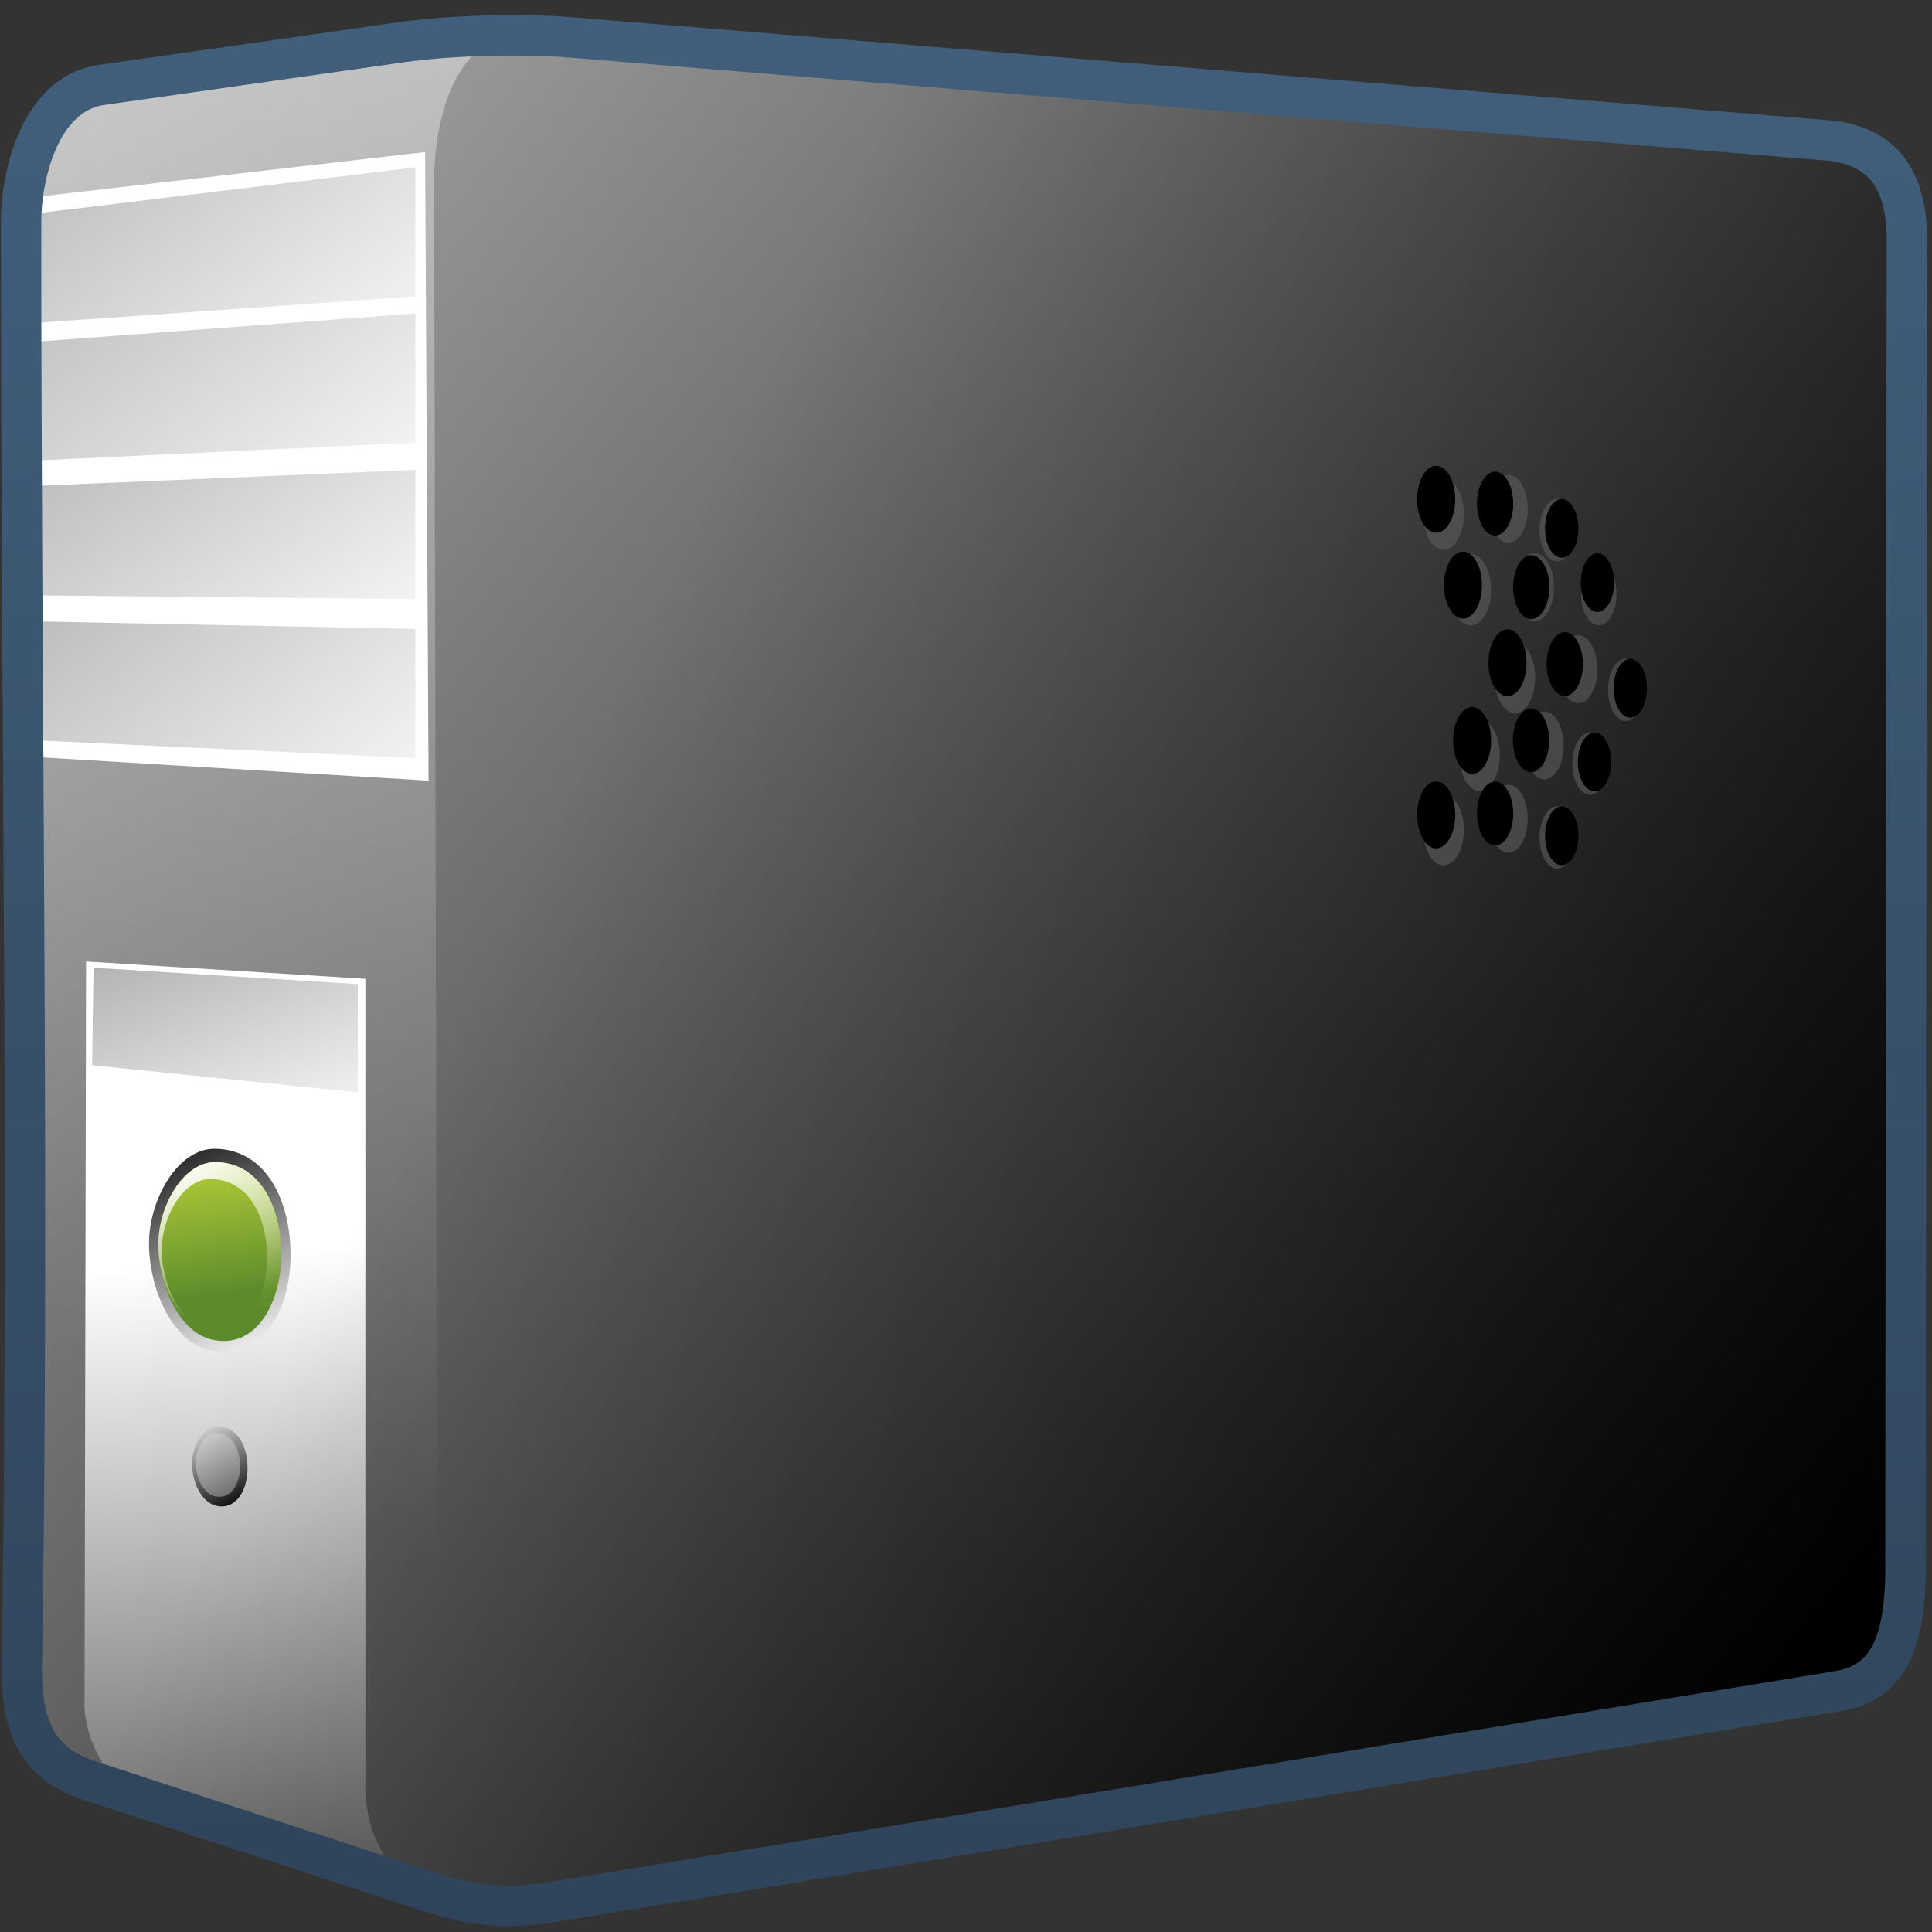 <?xml version="1.0" encoding="UTF-8" standalone="no"?>
<!-- Created with Inkscape (http://www.inkscape.org/) -->
<svg
   xmlns:dc="http://purl.org/dc/elements/1.1/"
   xmlns:cc="http://creativecommons.org/ns#"
   xmlns:rdf="http://www.w3.org/1999/02/22-rdf-syntax-ns#"
   xmlns:svg="http://www.w3.org/2000/svg"
   xmlns="http://www.w3.org/2000/svg"
   xmlns:xlink="http://www.w3.org/1999/xlink"
   xmlns:sodipodi="http://sodipodi.sourceforge.net/DTD/sodipodi-0.dtd"
   xmlns:inkscape="http://www.inkscape.org/namespaces/inkscape"
   width="128"
   height="128"
   id="svg2"
   sodipodi:version="0.32"
   inkscape:version="0.46"
   version="1.0"
   sodipodi:docname="gnome-fs-server.svg"
   inkscape:output_extension="org.inkscape.output.svg.inkscape">
  <rect width="100%" height="100%" fill="#333333" stroke="none"/>
  <defs
     id="defs4">
    <linearGradient
       inkscape:collect="always"
       xlink:href="#linearGradient5439"
       id="linearGradient5980"
       gradientUnits="userSpaceOnUse"
       x1="465.222"
       y1="923.994"
       x2="532.5"
       y2="978.087"
       gradientTransform="matrix(2.677,0,0,2.677,-1298.677,-2515.487)" />
    <linearGradient
       inkscape:collect="always"
       xlink:href="#linearGradient5362"
       id="linearGradient5982"
       gradientUnits="userSpaceOnUse"
       x1="521.127"
       y1="893.853"
       x2="482.53"
       y2="971.603"
       gradientTransform="matrix(2.677,0,0,2.677,-1298.677,-2515.487)" />
    <linearGradient
       inkscape:collect="always"
       xlink:href="#linearGradient5439"
       id="linearGradient5984"
       gradientUnits="userSpaceOnUse"
       gradientTransform="matrix(2.56,0,0,2.56,-1241.558,-2404.524)"
       x1="496.489"
       y1="949.466"
       x2="469.633"
       y2="915.529" />
    <linearGradient
       inkscape:collect="always"
       xlink:href="#linearGradient5439"
       id="linearGradient5986"
       gradientUnits="userSpaceOnUse"
       gradientTransform="matrix(2.56,0,0,2.56,-1241.558,-2404.775)"
       x1="495.703"
       y1="953.783"
       x2="467.084"
       y2="917.908" />
    <linearGradient
       inkscape:collect="always"
       xlink:href="#linearGradient5439"
       id="linearGradient5988"
       gradientUnits="userSpaceOnUse"
       gradientTransform="matrix(2.56,0,0,2.56,-1241.558,-2404.775)"
       x1="495.703"
       y1="957.156"
       x2="472.707"
       y2="924.987" />
    <linearGradient
       inkscape:collect="always"
       xlink:href="#linearGradient5439"
       id="linearGradient5990"
       gradientUnits="userSpaceOnUse"
       gradientTransform="matrix(2.56,0,0,2.56,-1241.558,-2404.775)"
       x1="494.218"
       y1="963.113"
       x2="466.592"
       y2="929.261" />
    <linearGradient
       inkscape:collect="always"
       xlink:href="#linearGradient5439"
       id="linearGradient5992"
       gradientUnits="userSpaceOnUse"
       x1="483.49"
       y1="971.607"
       x2="486.194"
       y2="996.544"
       gradientTransform="matrix(2.677,0,0,2.677,-1298.677,-2515.487)" />
    <linearGradient
       inkscape:collect="always"
       xlink:href="#linearGradient5439"
       id="linearGradient5994"
       gradientUnits="userSpaceOnUse"
       gradientTransform="matrix(2.137,0,0,2.137,-1032.476,-1991.017)"
       x1="491.381"
       y1="973.876"
       x2="488.054"
       y2="966.364" />
    <linearGradient
       inkscape:collect="always"
       xlink:href="#linearGradient5316"
       id="linearGradient5996"
       gradientUnits="userSpaceOnUse"
       gradientTransform="matrix(1.858,0,0,1.858,-895.389,-1719.489)"
       x1="489.215"
       y1="967.227"
       x2="489.866"
       y2="972.286" />
    <linearGradient
       inkscape:collect="always"
       xlink:href="#linearGradient5362"
       id="linearGradient5998"
       gradientUnits="userSpaceOnUse"
       gradientTransform="matrix(2.137,0,0,2.137,-1034.153,-1992.108)"
       x1="489.416"
       y1="968.398"
       x2="491.432"
       y2="972.57" />
    <linearGradient
       inkscape:collect="always"
       xlink:href="#linearGradient5316"
       id="linearGradient6000"
       gradientUnits="userSpaceOnUse"
       gradientTransform="matrix(1.591,0,0,1.591,-765.394,-1461.031)"
       x1="489.215"
       y1="967.227"
       x2="489.866"
       y2="972.286" />
    <linearGradient
       inkscape:collect="always"
       xlink:href="#linearGradient5439"
       id="linearGradient6002"
       gradientUnits="userSpaceOnUse"
       gradientTransform="matrix(0.839,0,0,0.839,-396.407,-716.85)"
       x1="487.672"
       y1="965.958"
       x2="491.531"
       y2="973.434" />
    <linearGradient
       inkscape:collect="always"
       xlink:href="#linearGradient5439"
       id="linearGradient6004"
       gradientUnits="userSpaceOnUse"
       gradientTransform="matrix(0.67,0,0,0.67,-313.569,-552.627)"
       x1="486.552"
       y1="963.775"
       x2="494.775"
       y2="979.016" />
    <linearGradient
       inkscape:collect="always"
       xlink:href="#linearGradient5439"
       id="linearGradient6006"
       gradientUnits="userSpaceOnUse"
       x1="492.442"
       y1="968.69"
       x2="484.235"
       y2="947.952"
       gradientTransform="matrix(2.677,0,0,2.677,-1298.677,-2515.309)" />
    <linearGradient
       inkscape:collect="always"
       xlink:href="#linearGradient9863"
       id="linearGradient10074"
       x1="748.978"
       y1="99.553"
       x2="748.978"
       y2="52.114"
       gradientUnits="userSpaceOnUse"
       gradientTransform="matrix(2.677,0,0,2.677,-1941.042,-138.733)" />
    <linearGradient
       inkscape:collect="always"
       xlink:href="#linearGradient5344"
       id="linearGradient9048"
       gradientUnits="userSpaceOnUse"
       gradientTransform="matrix(2.677,0,0,2.677,-816.902,-1926.651)"
       x1="381.377"
       y1="775.761"
       x2="316.125"
       y2="745.36" />
    <linearGradient
       inkscape:collect="always"
       xlink:href="#linearGradient5439"
       id="linearGradient13319"
       gradientUnits="userSpaceOnUse"
       gradientTransform="matrix(2.655,0,0,2.655,-1842.702,-982.592)"
       x1="702.513"
       y1="384.688"
       x2="724.958"
       y2="415.955" />
    <linearGradient
       inkscape:collect="always"
       xlink:href="#linearGradient5316"
       id="linearGradient13315"
       gradientUnits="userSpaceOnUse"
       gradientTransform="matrix(2.697,0,0,2.697,-1327.395,-2539.006)"
       x1="493.94"
       y1="965.791"
       x2="516.147"
       y2="981.083" />
    <linearGradient
       inkscape:collect="always"
       xlink:href="#linearGradient5316"
       id="linearGradient13311"
       gradientUnits="userSpaceOnUse"
       gradientTransform="matrix(2.695,-9.6751336e-2,9.6751336e-2,2.695,-1422.059,-2485.87)"
       x1="507.394"
       y1="986.407"
       x2="509.943"
       y2="984.905" />
    <linearGradient
       inkscape:collect="always"
       xlink:href="#linearGradient5316"
       id="linearGradient13308"
       gradientUnits="userSpaceOnUse"
       gradientTransform="matrix(2.695,-9.6751336e-2,9.6751336e-2,2.695,-1422.111,-2487.302)"
       x1="509.78"
       y1="986.267"
       x2="509.633"
       y2="985.214" />
    <linearGradient
       inkscape:collect="always"
       xlink:href="#linearGradient5344"
       id="linearGradient13305"
       gradientUnits="userSpaceOnUse"
       gradientTransform="matrix(2.695,-9.6751336e-2,9.6751336e-2,2.695,-1422.111,-2487.302)"
       x1="508.536"
       y1="981.174"
       x2="509.361"
       y2="985.943" />
    <linearGradient
       inkscape:collect="always"
       xlink:href="#linearGradient5316"
       id="linearGradient13302"
       gradientUnits="userSpaceOnUse"
       gradientTransform="matrix(2.697,0,0,2.697,-1327.037,-2534.683)"
       x1="510.312"
       y1="984.102"
       x2="507.25"
       y2="984.498" />
    <linearGradient
       inkscape:collect="always"
       xlink:href="#linearGradient5344"
       id="linearGradient13299"
       gradientUnits="userSpaceOnUse"
       gradientTransform="matrix(2.697,0,0,2.697,-1327.037,-2534.683)"
       x1="510.656"
       y1="982.003"
       x2="507.692"
       y2="984.116" />
    <linearGradient
       inkscape:collect="always"
       xlink:href="#linearGradient5362"
       id="linearGradient13296"
       gradientUnits="userSpaceOnUse"
       gradientTransform="matrix(2.697,0,0,2.697,-1327.395,-2539.006)"
       x1="492.464"
       y1="961.854"
       x2="502.489"
       y2="971.608" />
    <linearGradient
       inkscape:collect="always"
       xlink:href="#linearGradient5316"
       id="linearGradient13293"
       gradientUnits="userSpaceOnUse"
       gradientTransform="matrix(2.697,0,0,2.697,-1327.395,-2539.006)"
       x1="504.067"
       y1="963.809"
       x2="516.449"
       y2="982.434" />
    <linearGradient
       inkscape:collect="always"
       xlink:href="#linearGradient5316"
       id="linearGradient13290"
       gradientUnits="userSpaceOnUse"
       gradientTransform="matrix(2.697,0,0,2.697,-1327.395,-2538.827)"
       x1="516.714"
       y1="979.575"
       x2="487.059"
       y2="958.082" />
    <linearGradient
       inkscape:collect="always"
       xlink:href="#linearGradient5439"
       id="linearGradient13287"
       gradientUnits="userSpaceOnUse"
       gradientTransform="matrix(2.62,0,0,2.62,-1289.265,-2464.95)"
       x1="484.582"
       y1="944.998"
       x2="518.399"
       y2="980.997" />
    <linearGradient
       inkscape:collect="always"
       xlink:href="#linearGradient5316"
       id="linearGradient13284"
       gradientUnits="userSpaceOnUse"
       gradientTransform="matrix(2.591,0.404,0,2.591,-1236.591,-2701.833)"
       x1="493.94"
       y1="965.791"
       x2="516.147"
       y2="981.083" />
    <linearGradient
       inkscape:collect="always"
       xlink:href="#linearGradient5316"
       id="linearGradient13281"
       gradientUnits="userSpaceOnUse"
       gradientTransform="matrix(2.527,0.1,0.111,2.027,-1314.731,-1990.632)"
       x1="507.394"
       y1="986.407"
       x2="509.943"
       y2="984.905" />
    <linearGradient
       inkscape:collect="always"
       xlink:href="#linearGradient5316"
       id="linearGradient13278"
       gradientUnits="userSpaceOnUse"
       gradientTransform="matrix(2.527,7.3541821e-2,0.107,1.576,-1311.112,-1534.554)"
       x1="509.78"
       y1="986.267"
       x2="509.633"
       y2="985.214" />
    <linearGradient
       inkscape:collect="always"
       xlink:href="#linearGradient5316"
       id="linearGradient13275"
       gradientUnits="userSpaceOnUse"
       gradientTransform="matrix(2.591,0.275,0,2.237,-1237.871,-2284.778)"
       x1="510.312"
       y1="984.102"
       x2="507.25"
       y2="984.498" />
    <linearGradient
       inkscape:collect="always"
       xlink:href="#linearGradient5344"
       id="linearGradient13272"
       gradientUnits="userSpaceOnUse"
       gradientTransform="matrix(2.591,0.275,0,2.237,-1237.871,-2284.778)"
       x1="510.656"
       y1="982.003"
       x2="507.692"
       y2="984.116" />
    <linearGradient
       inkscape:collect="always"
       xlink:href="#linearGradient5344"
       id="linearGradient13269"
       gradientUnits="userSpaceOnUse"
       gradientTransform="matrix(2.527,7.3541821e-2,0.107,1.576,-1311.112,-1534.554)"
       x1="509.359"
       y1="981.97"
       x2="509.655"
       y2="985.809" />
    <linearGradient
       inkscape:collect="always"
       xlink:href="#linearGradient5362"
       id="linearGradient13266"
       gradientUnits="userSpaceOnUse"
       gradientTransform="matrix(2.591,0.404,0,2.591,-1236.591,-2701.833)"
       x1="491.123"
       y1="963.925"
       x2="505.389"
       y2="971.745" />
    <linearGradient
       inkscape:collect="always"
       xlink:href="#linearGradient5316"
       id="linearGradient13263"
       gradientUnits="userSpaceOnUse"
       gradientTransform="matrix(2.591,0.404,0,2.591,-1236.591,-2701.833)"
       x1="504.067"
       y1="963.809"
       x2="516.449"
       y2="982.434" />
    <linearGradient
       inkscape:collect="always"
       xlink:href="#linearGradient5316"
       id="linearGradient13260"
       gradientUnits="userSpaceOnUse"
       gradientTransform="matrix(2.591,0.404,0,2.591,-1236.591,-2701.661)"
       x1="516.714"
       y1="979.575"
       x2="487.059"
       y2="958.082" />
    <linearGradient
       inkscape:collect="always"
       xlink:href="#linearGradient5439"
       id="linearGradient13257"
       gradientUnits="userSpaceOnUse"
       gradientTransform="matrix(2.518,0.392,0,2.518,-1199.958,-2624.974)"
       x1="484.582"
       y1="944.998"
       x2="518.399"
       y2="980.997" />
    <linearGradient
       inkscape:collect="always"
       xlink:href="#linearGradient9863"
       id="linearGradient10966"
       x1="91.438"
       y1="398.546"
       x2="91.438"
       y2="352.016"
       gradientUnits="userSpaceOnUse"
       gradientTransform="matrix(2.655,0,0,2.655,-187.502,-931.719)" />
    <linearGradient
       id="linearGradient12594">
      <stop
         id="stop12596"
         offset="0"
         style="stop-color:#e9b551;stop-opacity:1;" />
      <stop
         id="stop12598"
         offset="1"
         style="stop-color:#e9b551;stop-opacity:0;" />
    </linearGradient>
    <linearGradient
       id="linearGradient5316">
      <stop
         style="stop-color:#aac736;stop-opacity:1;"
         offset="0"
         id="stop5320" />
      <stop
         style="stop-color:#5d8b2c;stop-opacity:1;"
         offset="1"
         id="stop5322" />
    </linearGradient>
    <linearGradient
       id="linearGradient9863">
      <stop
         style="stop-color:#2f445a;stop-opacity:1;"
         offset="0"
         id="stop9865" />
      <stop
         style="stop-color:#415f7c;stop-opacity:1"
         offset="1"
         id="stop9867" />
    </linearGradient>
    <linearGradient
       id="linearGradient12336">
      <stop
         id="stop12338"
         offset="0"
         style="stop-color:#ff6e00;stop-opacity:1;" />
      <stop
         id="stop12340"
         offset="1"
         style="stop-color:#eb2600;stop-opacity:1;" />
    </linearGradient>
    <linearGradient
       id="linearGradient5362">
      <stop
         style="stop-color:#ffffff;stop-opacity:1;"
         offset="0"
         id="stop5364" />
      <stop
         style="stop-color:#ffffff;stop-opacity:0;"
         offset="1"
         id="stop5366" />
    </linearGradient>
    <linearGradient
       id="linearGradient5439">
      <stop
         style="stop-color:#ffffff;stop-opacity:1;"
         offset="0"
         id="stop5441" />
      <stop
         style="stop-color:#000000;stop-opacity:1;"
         offset="1"
         id="stop5443" />
    </linearGradient>
    <linearGradient
       inkscape:collect="always"
       xlink:href="#linearGradient5439"
       id="linearGradient13309"
       gradientUnits="userSpaceOnUse"
       x1="499.907"
       y1="953.395"
       x2="652.752"
       y2="1116.941"
       gradientTransform="matrix(2.677,0,0,2.677,-1298.677,-2514.903)" />
    <linearGradient
       inkscape:collect="always"
       id="linearGradient5398">
      <stop
         style="stop-color:#87c6ff;stop-opacity:1;"
         offset="0"
         id="stop5400" />
      <stop
         style="stop-color:#87c6ff;stop-opacity:0"
         offset="1"
         id="stop5402" />
    </linearGradient>
    <linearGradient
       inkscape:collect="always"
       xlink:href="#linearGradient5398"
       id="linearGradient13322"
       gradientUnits="userSpaceOnUse"
       x1="500.878"
       y1="948.12"
       x2="500.878"
       y2="953.175"
       gradientTransform="matrix(2.677,0,0,2.677,-1298.677,-2514.903)" />
    <linearGradient
       id="linearGradient5344">
      <stop
         style="stop-color:#000000;stop-opacity:1;"
         offset="0"
         id="stop5346" />
      <stop
         style="stop-color:#000000;stop-opacity:0;"
         offset="1"
         id="stop5348" />
    </linearGradient>
    <linearGradient
       inkscape:collect="always"
       xlink:href="#linearGradient5344"
       id="linearGradient13314"
       gradientUnits="userSpaceOnUse"
       x1="544.89"
       y1="919.058"
       x2="506.015"
       y2="969.808"
       gradientTransform="translate(-485.21,-859.439)" />
    <linearGradient
       id="linearGradient8702">
      <stop
         id="stop8704"
         offset="0"
         style="stop-color:#aac736;stop-opacity:1;" />
      <stop
         id="stop8706"
         offset="1"
         style="stop-color:#5d8b2c;stop-opacity:1;" />
    </linearGradient>
    <linearGradient
       inkscape:collect="always"
       xlink:href="#linearGradient8702"
       id="linearGradient13316"
       gradientUnits="userSpaceOnUse"
       gradientTransform="matrix(2.677,0,0,2.677,-1779.542,-994.637)"
       x1="700.131"
       y1="378.87"
       x2="707.805"
       y2="395.749" />
    <inkscape:perspective
       sodipodi:type="inkscape:persp3d"
       inkscape:vp_x="0 : 526.18109 : 1"
       inkscape:vp_y="0 : 1000 : 0"
       inkscape:vp_z="744.09448 : 526.18109 : 1"
       inkscape:persp3d-origin="372.04724 : 350.78739 : 1"
       id="perspective10" />
    <linearGradient
       inkscape:collect="always"
       xlink:href="#linearGradient5344"
       id="linearGradient11982"
       gradientUnits="userSpaceOnUse"
       gradientTransform="translate(58.388,-239.793)"
       x1="493.907"
       y1="282.771"
       x2="435.715"
       y2="231.207" />
    <linearGradient
       inkscape:collect="always"
       xlink:href="#linearGradient5316"
       id="linearGradient11987"
       gradientUnits="userSpaceOnUse"
       gradientTransform="matrix(0,-6.451,6.465,0,-726.437,2464.539)"
       x1="380.451"
       y1="123.741"
       x2="373.967"
       y2="128.942" />
    <linearGradient
       inkscape:collect="always"
       xlink:href="#linearGradient9863"
       id="linearGradient11991"
       gradientUnits="userSpaceOnUse"
       gradientTransform="matrix(2.672,0,0,2.667,-1136.308,-136.456)"
       x1="448.614"
       y1="98.164"
       x2="448.614"
       y2="51.04" />
    <linearGradient
       inkscape:collect="always"
       xlink:href="#linearGradient5439"
       id="linearGradient11994"
       gradientUnits="userSpaceOnUse"
       gradientTransform="matrix(2.593,0,0,2.547,-1253.62,-1603.244)"
       x1="485.015"
       y1="633.398"
       x2="594.818"
       y2="707.732" />
    <linearGradient
       inkscape:collect="always"
       xlink:href="#linearGradient5439"
       id="linearGradient11997"
       gradientUnits="userSpaceOnUse"
       gradientTransform="matrix(2.7,0,0,2.652,-1308.138,-1672.242)"
       x1="511.004"
       y1="661.836"
       x2="484.411"
       y2="630.453" />
    <linearGradient
       inkscape:collect="always"
       xlink:href="#linearGradient5439"
       id="linearGradient12000"
       gradientUnits="userSpaceOnUse"
       gradientTransform="matrix(2.672,0,0,2.667,-1296.184,-1683.372)"
       x1="513.536"
       y1="643.155"
       x2="572.049"
       y2="698.166" />
    <linearGradient
       inkscape:collect="always"
       xlink:href="#linearGradient5439"
       id="linearGradient12003"
       gradientUnits="userSpaceOnUse"
       gradientTransform="matrix(2.456,0,0,2.451,-1182.643,-1541.586)"
       x1="482.044"
       y1="629.512"
       x2="600.662"
       y2="711.913" />
    <linearGradient
       inkscape:collect="always"
       xlink:href="#linearGradient5439"
       id="linearGradient12006"
       gradientUnits="userSpaceOnUse"
       gradientTransform="matrix(2.432,0,0,2.426,-1173.076,-1524.099)"
       x1="484.042"
       y1="629.665"
       x2="598.577"
       y2="708.887" />
    <linearGradient
       inkscape:collect="always"
       xlink:href="#linearGradient5439"
       id="linearGradient12009"
       gradientUnits="userSpaceOnUse"
       gradientTransform="matrix(2.672,0,0,2.667,-1296.656,-1683.122)"
       x1="494.968"
       y1="639.712"
       x2="531.75"
       y2="670.737" />
    <linearGradient
       inkscape:collect="always"
       xlink:href="#linearGradient5439"
       id="linearGradient12012"
       gradientUnits="userSpaceOnUse"
       gradientTransform="matrix(2.672,0,0,2.667,-1296.656,-1683.122)"
       x1="495.354"
       y1="640.051"
       x2="531.086"
       y2="670.771" />
    <linearGradient
       inkscape:collect="always"
       xlink:href="#linearGradient5439"
       id="linearGradient12015"
       gradientUnits="userSpaceOnUse"
       gradientTransform="matrix(2.672,0,0,2.667,-1296.656,-1683.122)"
       x1="485.658"
       y1="629.863"
       x2="594.251"
       y2="706.584" />
    <linearGradient
       inkscape:collect="always"
       xlink:href="#linearGradient5362"
       id="linearGradient12018"
       gradientUnits="userSpaceOnUse"
       gradientTransform="matrix(2.672,0,0,2.667,-1296.656,-1683.122)"
       x1="491.021"
       y1="633.164"
       x2="485.688"
       y2="640.887" />
    <linearGradient
       inkscape:collect="always"
       xlink:href="#linearGradient5439"
       id="linearGradient12021"
       gradientUnits="userSpaceOnUse"
       gradientTransform="matrix(2.672,0,0,2.667,-1296.656,-1683.122)"
       x1="490.271"
       y1="632.727"
       x2="449.23"
       y2="708.075" />
  </defs>
  <sodipodi:namedview
     id="base"
     pagecolor="#ffffff"
     bordercolor="#666666"
     borderopacity="1.0"
     inkscape:pageopacity="0.0"
     inkscape:pageshadow="2"
     inkscape:zoom="2.5020702"
     inkscape:cx="66.145592"
     inkscape:cy="63.268359"
     inkscape:document-units="px"
     inkscape:current-layer="layer1"
     showgrid="false"
     inkscape:showpageshadow="false"
     inkscape:window-width="1024"
     inkscape:window-height="714"
     inkscape:window-x="0"
     inkscape:window-y="24"
     showguides="true"
     inkscape:guide-bbox="true" />
  <g
     inkscape:label="Capa 1"
     inkscape:groupmode="layer"
     id="layer1">
    <path
       sodipodi:nodetypes="ccccccccccccc"
       id="path5858"
       d="M 25.877,2.9 L 6.171,5.592 C 2.346,6.196 1.217,10.952 1.188,14.626 C 1.164,44.904 1.633,80.265 1.115,110.543 C 1.089,114.808 2.486,117.247 5.776,118.055 L 28.133,125.236 C 31.511,126.343 33.495,126.515 36.793,125.982 L 122.072,112.046 C 125.345,111.535 126.414,109.007 126.572,104.712 L 126.572,16.131 C 126.622,12.219 125.248,9.814 121.638,9.327 L 37.376,2.441 C 33.823,2.226 29.294,2.354 25.877,2.9 z"
       style="fill:url(#linearGradient5980);fill-rule:evenodd;stroke:none;stroke-width:0.5;stroke-linecap:butt;stroke-linejoin:miter;stroke-miterlimit:4;stroke-dasharray:none;stroke-opacity:1;display:inline"
       inkscape:export-filename="/home/dafeba/DCV/tallerD/bocetos/08-09-22-hastaahora.png"
       inkscape:export-xdpi="57.964222"
       inkscape:export-ydpi="57.964222" />
    <path
       style="fill:none;fill-rule:evenodd;stroke:none;stroke-width:0.5;stroke-linecap:butt;stroke-linejoin:miter;stroke-miterlimit:4;stroke-dasharray:none;stroke-opacity:1;display:inline"
       d="M 48.048,1.288 L 48.117,125.026 L 126.572,111.876 L 126.572,7.378 L 54.176,1.532 C 52.133,1.408 50.091,1.204 48.048,1.288 z"
       id="path5860"
       sodipodi:nodetypes="cccccc"
       inkscape:export-filename="/home/dafeba/DCV/tallerD/bocetos/08-09-22-hastaahora.png"
       inkscape:export-xdpi="57.964222"
       inkscape:export-ydpi="57.964222" />
    <path
       sodipodi:nodetypes="ccccc"
       id="path5862"
       d="M 1.791,13.114 L 1.722,50.117 L 28.395,51.72 L 28.165,10.074 L 1.791,13.114 z"
       style="fill:#ffffff;fill-rule:evenodd;stroke:none;stroke-width:0.5;stroke-linecap:butt;stroke-linejoin:miter;stroke-miterlimit:4;stroke-dasharray:none;stroke-opacity:1;display:inline"
       inkscape:export-filename="/home/dafeba/DCV/tallerD/bocetos/08-09-22-hastaahora.png"
       inkscape:export-xdpi="57.964222"
       inkscape:export-ydpi="57.964222" />
    <path
       style="fill:url(#linearGradient5982);fill-rule:evenodd;stroke:none;stroke-width:0.5;stroke-linecap:butt;stroke-linejoin:miter;stroke-miterlimit:4;stroke-dasharray:none;stroke-opacity:1;display:inline"
       d="M 27.55,2.738 L 6.171,5.597 C 2.346,6.201 1.188,10.952 1.188,13.961 C 1.164,44.24 1.633,80.432 1.115,110.71 C 1.089,114.975 2.486,117.414 5.776,118.222 L 29.388,125.612 C 31.071,126.07 32.643,126.326 34.314,126.377 C 31.518,125.888 29.002,122.447 29.002,118.242 L 28.761,11.73 C 28.85,7.452 30.25,2.991 33.899,2.202 C 31.678,2.261 29.443,2.435 27.55,2.738 z"
       id="path5864"
       sodipodi:nodetypes="ccccccccccc"
       inkscape:export-filename="/home/dafeba/DCV/tallerD/bocetos/08-09-22-hastaahora.png"
       inkscape:export-xdpi="57.964222"
       inkscape:export-ydpi="57.964222" />
    <path
       sodipodi:nodetypes="ccccc"
       id="path5866"
       d="M 2.398,14.14 L 27.517,11.085 L 27.517,19.644 L 2.305,21.396 L 2.398,14.14 z"
       style="fill:url(#linearGradient5984);fill-rule:evenodd;stroke:none;stroke-width:1px;stroke-linecap:butt;stroke-linejoin:miter;stroke-opacity:1;display:inline"
       inkscape:export-filename="/home/dafeba/DCV/tallerD/bocetos/08-09-22-hastaahora.png"
       inkscape:export-xdpi="57.964222"
       inkscape:export-ydpi="57.964222" />
    <path
       style="fill:url(#linearGradient5986);fill-rule:evenodd;stroke:none;stroke-width:1px;stroke-linecap:butt;stroke-linejoin:miter;stroke-opacity:1;display:inline"
       d="M 2.398,22.637 L 27.517,20.773 L 27.517,29.332 L 2.305,30.513 L 2.398,22.637 z"
       id="path5868"
       sodipodi:nodetypes="ccccc"
       inkscape:export-filename="/home/dafeba/DCV/tallerD/bocetos/08-09-22-hastaahora.png"
       inkscape:export-xdpi="57.964222"
       inkscape:export-ydpi="57.964222" />
    <path
       style="fill:url(#linearGradient5988);fill-rule:evenodd;stroke:none;stroke-width:1px;stroke-linecap:butt;stroke-linejoin:miter;stroke-opacity:1;display:inline"
       d="M 2.398,32.191 L 27.517,31.132 L 27.517,39.691 L 2.305,39.447 L 2.398,32.191 z"
       id="path5870"
       sodipodi:nodetypes="ccccc"
       inkscape:export-filename="/home/dafeba/DCV/tallerD/bocetos/08-09-22-hastaahora.png"
       inkscape:export-xdpi="57.964222"
       inkscape:export-ydpi="57.964222" />
    <path
       sodipodi:nodetypes="ccccc"
       id="path5872"
       d="M 2.398,41.169 L 27.517,41.669 L 27.517,50.229 L 2.305,49.045 L 2.398,41.169 z"
       style="fill:url(#linearGradient5990);fill-rule:evenodd;stroke:none;stroke-width:1px;stroke-linecap:butt;stroke-linejoin:miter;stroke-opacity:1;display:inline"
       inkscape:export-filename="/home/dafeba/DCV/tallerD/bocetos/08-09-22-hastaahora.png"
       inkscape:export-xdpi="57.964222"
       inkscape:export-ydpi="57.964222" />
    <path
       sodipodi:nodetypes="ccccccc"
       id="path5874"
       d="M 5.703,63.701 L 24.209,64.85 L 24.209,118.799 C 24.33,121.149 25.278,123.203 26.722,124.312 L 7.915,118.263 C 6.429,116.64 5.749,114.949 5.6,113.214 L 5.703,63.701 z"
       style="fill:url(#linearGradient5992);fill-rule:evenodd;stroke:none;stroke-width:1px;stroke-linecap:butt;stroke-linejoin:miter;stroke-opacity:1;display:inline"
       inkscape:export-filename="/home/dafeba/DCV/tallerD/bocetos/08-09-22-hastaahora.png"
       inkscape:export-xdpi="57.964222"
       inkscape:export-ydpi="57.964222" />
    <path
       sodipodi:nodetypes="csssc"
       id="path5876"
       d="M 19.251,83.155 C 19.251,86.637 17.492,90.083 14.215,89.541 C 11.36,89.069 9.872,85.284 9.872,82.39 C 9.872,79.496 11.763,76.058 14.279,76.109 C 17.672,76.175 19.251,79.589 19.251,83.155 z"
       style="fill:url(#linearGradient5994);fill-opacity:1;stroke:none;stroke-width:0.5;stroke-linecap:butt;stroke-linejoin:round;stroke-miterlimit:4;stroke-opacity:1;display:inline"
       inkscape:export-filename="/home/dafeba/DCV/tallerD/bocetos/08-09-22-hastaahora.png"
       inkscape:export-xdpi="57.964222"
       inkscape:export-ydpi="57.964222" />
    <path
       style="fill:url(#linearGradient5996);fill-opacity:1;stroke:none;stroke-width:0.5;stroke-linecap:butt;stroke-linejoin:round;stroke-miterlimit:4;stroke-opacity:1;display:inline"
       d="M 18.637,83.116 C 18.637,86.142 17.109,89.27 14.26,88.799 C 11.779,88.389 10.486,84.965 10.486,82.45 C 10.486,79.936 12.129,76.948 14.316,76.992 C 17.265,77.05 18.637,80.017 18.637,83.116 z"
       id="path5878"
       sodipodi:nodetypes="csssc"
       inkscape:export-filename="/home/dafeba/DCV/tallerD/bocetos/08-09-22-hastaahora.png"
       inkscape:export-xdpi="57.964222"
       inkscape:export-ydpi="57.964222" />
    <path
       sodipodi:nodetypes="csssc"
       id="path5880"
       d="M 18.637,83.116 C 18.637,86.142 17.109,88.752 14.26,88.282 C 11.779,87.871 10.486,84.965 10.486,82.45 C 10.486,79.936 12.129,76.948 14.316,76.992 C 17.265,77.05 18.637,80.017 18.637,83.116 z"
       style="fill:url(#linearGradient5998);fill-opacity:1;stroke:none;stroke-width:0.5;stroke-linecap:butt;stroke-linejoin:round;stroke-miterlimit:4;stroke-opacity:1;display:inline"
       inkscape:export-filename="/home/dafeba/DCV/tallerD/bocetos/08-09-22-hastaahora.png"
       inkscape:export-xdpi="57.964222"
       inkscape:export-ydpi="57.964222" />
    <path
       sodipodi:nodetypes="csssc"
       id="path5882"
       d="M 17.703,83.362 C 17.703,85.955 16.394,88.52 13.953,88.117 C 11.827,87.766 10.719,84.947 10.719,82.792 C 10.719,80.637 12.127,78.077 14.001,78.115 C 16.527,78.165 17.703,80.707 17.703,83.362 z"
       style="fill:url(#linearGradient6000);fill-opacity:1;stroke:none;stroke-width:0.5;stroke-linecap:butt;stroke-linejoin:round;stroke-miterlimit:4;stroke-opacity:1;display:inline"
       inkscape:export-filename="/home/dafeba/DCV/tallerD/bocetos/08-09-22-hastaahora.png"
       inkscape:export-xdpi="57.964222"
       inkscape:export-ydpi="57.964222" />
    <path
       style="fill:url(#linearGradient6002);fill-opacity:1;stroke:none;stroke-width:0.5;stroke-linecap:butt;stroke-linejoin:round;stroke-miterlimit:4;stroke-opacity:1;display:inline"
       d="M 16.402,97.274 C 16.402,98.641 15.712,99.993 14.425,99.781 C 13.305,99.596 12.72,98.11 12.72,96.974 C 12.72,95.838 13.463,94.489 14.45,94.509 C 15.782,94.535 16.402,95.875 16.402,97.274 z"
       id="path5884"
       sodipodi:nodetypes="csssc"
       inkscape:export-filename="/home/dafeba/DCV/tallerD/bocetos/08-09-22-hastaahora.png"
       inkscape:export-xdpi="57.964222"
       inkscape:export-ydpi="57.964222" />
    <path
       sodipodi:nodetypes="csssc"
       id="path5886"
       d="M 15.906,97.15 C 15.906,98.241 15.355,99.32 14.329,99.15 C 13.434,99.003 12.968,97.817 12.968,96.91 C 12.968,96.003 13.561,94.926 14.349,94.942 C 15.412,94.963 15.906,96.033 15.906,97.15 z"
       style="fill:url(#linearGradient6004);fill-opacity:1;stroke:none;stroke-width:0.5;stroke-linecap:butt;stroke-linejoin:round;stroke-miterlimit:4;stroke-opacity:1;display:inline"
       inkscape:export-filename="/home/dafeba/DCV/tallerD/bocetos/08-09-22-hastaahora.png"
       inkscape:export-xdpi="57.964222"
       inkscape:export-ydpi="57.964222" />
    <path
       style="fill:url(#linearGradient6006);fill-rule:evenodd;stroke:none;stroke-width:1px;stroke-linecap:butt;stroke-linejoin:miter;stroke-opacity:1;display:inline"
       d="M 6.199,64.114 L 23.707,65.201 L 23.707,72.375 L 6.102,70.573 L 6.199,64.114 z"
       id="path5888"
       sodipodi:nodetypes="ccccc"
       inkscape:export-filename="/home/dafeba/DCV/tallerD/bocetos/08-09-22-hastaahora.png"
       inkscape:export-xdpi="57.964222"
       inkscape:export-ydpi="57.964222" />
    <g
       style="display:inline"
       id="g5890"
       transform="matrix(2.677,0,0,2.677,-1298.677,-2515.487)"
       inkscape:export-filename="/home/dafeba/DCV/tallerD/bocetos/08-09-22-hastaahora.png"
       inkscape:export-xdpi="57.964222"
       inkscape:export-ydpi="57.964222">
      <path
         sodipodi:type="arc"
         style="fill:#666666;fill-opacity:1;stroke:none;stroke-width:0.5;stroke-linecap:butt;stroke-linejoin:round;stroke-miterlimit:4;stroke-dasharray:none;stroke-opacity:1"
         id="path5893"
         sodipodi:cx="513.8125"
         sodipodi:cy="965.48718"
         sodipodi:rx="1.0625"
         sodipodi:ry="1.375"
         d="M 514.875,965.487 A 1.062,1.375 0 1 1 512.75,965.487 A 1.062,1.375 0 1 1 514.875,965.487 z"
         transform="matrix(0.471,0,0,0.64,280.611,338.526)" />
      <path
         d="M 514.875,965.487 A 1.062,1.375 0 1 1 512.75,965.487 A 1.062,1.375 0 1 1 514.875,965.487 z"
         sodipodi:ry="1.375"
         sodipodi:rx="1.0625"
         sodipodi:cy="965.48718"
         sodipodi:cx="513.8125"
         id="path5895"
         style="fill:#000000;fill-opacity:1;stroke:none;stroke-width:0.5;stroke-linecap:butt;stroke-linejoin:round;stroke-miterlimit:4;stroke-dasharray:none;stroke-opacity:1"
         sodipodi:type="arc"
         transform="matrix(0.443,0,0,0.602,294.814,374.846)" />
    </g>
    <g
       style="display:inline"
       id="g5897"
       transform="matrix(2.677,0,0,2.677,-1298.677,-2515.487)"
       inkscape:export-filename="/home/dafeba/DCV/tallerD/bocetos/08-09-22-hastaahora.png"
       inkscape:export-xdpi="57.964222"
       inkscape:export-ydpi="57.964222">
      <path
         transform="matrix(0.471,0,0,0.64,279.736,340.448)"
         d="M 514.875,965.487 A 1.062,1.375 0 1 1 512.75,965.487 A 1.062,1.375 0 1 1 514.875,965.487 z"
         sodipodi:ry="1.375"
         sodipodi:rx="1.0625"
         sodipodi:cy="965.48718"
         sodipodi:cx="513.8125"
         id="path5899"
         style="fill:#666666;fill-opacity:1;stroke:none;stroke-width:0.5;stroke-linecap:butt;stroke-linejoin:round;stroke-miterlimit:4;stroke-dasharray:none;stroke-opacity:1"
         sodipodi:type="arc" />
      <path
         transform="matrix(0.443,0,0,0.602,293.939,376.768)"
         sodipodi:type="arc"
         style="fill:#000000;fill-opacity:1;stroke:none;stroke-width:0.5;stroke-linecap:butt;stroke-linejoin:round;stroke-miterlimit:4;stroke-dasharray:none;stroke-opacity:1"
         id="path5901"
         sodipodi:cx="513.8125"
         sodipodi:cy="965.48718"
         sodipodi:rx="1.0625"
         sodipodi:ry="1.375"
         d="M 514.875,965.487 A 1.062,1.375 0 1 1 512.75,965.487 A 1.062,1.375 0 1 1 514.875,965.487 z" />
    </g>
    <path
       transform="matrix(1.26,0,0,1.713,-549.956,-1614.807)"
       d="M 514.875,965.487 A 1.062,1.375 0 1 1 512.75,965.487 A 1.062,1.375 0 1 1 514.875,965.487 z"
       sodipodi:ry="1.375"
       sodipodi:rx="1.0625"
       sodipodi:cy="965.48718"
       sodipodi:cx="513.8125"
       id="path5903"
       style="fill:#666666;fill-opacity:1;stroke:none;stroke-width:0.5;stroke-linecap:butt;stroke-linejoin:round;stroke-miterlimit:4;stroke-dasharray:none;stroke-opacity:1;display:inline"
       sodipodi:type="arc"
       inkscape:export-filename="/home/dafeba/DCV/tallerD/bocetos/08-09-22-hastaahora.png"
       inkscape:export-xdpi="57.964222"
       inkscape:export-ydpi="57.964222" />
    <path
       transform="matrix(1.185,0,0,1.612,-511.941,-1517.597)"
       sodipodi:type="arc"
       style="fill:#000000;fill-opacity:1;stroke:none;stroke-width:0.5;stroke-linecap:butt;stroke-linejoin:round;stroke-miterlimit:4;stroke-dasharray:none;stroke-opacity:1;display:inline"
       id="path5905"
       sodipodi:cx="513.8125"
       sodipodi:cy="965.48718"
       sodipodi:rx="1.0625"
       sodipodi:ry="1.375"
       d="M 514.875,965.487 A 1.062,1.375 0 1 1 512.75,965.487 A 1.062,1.375 0 1 1 514.875,965.487 z"
       inkscape:export-filename="/home/dafeba/DCV/tallerD/bocetos/08-09-22-hastaahora.png"
       inkscape:export-xdpi="57.964222"
       inkscape:export-ydpi="57.964222" />
    <g
       style="display:inline"
       id="g5907"
       transform="matrix(2.677,0,0,2.677,-1298.677,-2515.487)"
       inkscape:export-filename="/home/dafeba/DCV/tallerD/bocetos/08-09-22-hastaahora.png"
       inkscape:export-xdpi="57.964222"
       inkscape:export-ydpi="57.964222">
      <path
         transform="matrix(0.449,0,0,0.61,293.479,367.282)"
         d="M 514.875,965.487 A 1.062,1.375 0 1 1 512.75,965.487 A 1.062,1.375 0 1 1 514.875,965.487 z"
         sodipodi:ry="1.375"
         sodipodi:rx="1.0625"
         sodipodi:cy="965.48718"
         sodipodi:cx="513.8125"
         id="path5909"
         style="fill:#666666;fill-opacity:1;stroke:none;stroke-width:0.5;stroke-linecap:butt;stroke-linejoin:round;stroke-miterlimit:4;stroke-dasharray:none;stroke-opacity:1"
         sodipodi:type="arc" />
      <path
         transform="matrix(0.422,0,0,0.574,307.021,401.912)"
         sodipodi:type="arc"
         style="fill:#000000;fill-opacity:1;stroke:none;stroke-width:0.5;stroke-linecap:butt;stroke-linejoin:round;stroke-miterlimit:4;stroke-dasharray:none;stroke-opacity:1"
         id="path5912"
         sodipodi:cx="513.8125"
         sodipodi:cy="965.48718"
         sodipodi:rx="1.0625"
         sodipodi:ry="1.375"
         d="M 514.875,965.487 A 1.062,1.375 0 1 1 512.75,965.487 A 1.062,1.375 0 1 1 514.875,965.487 z" />
    </g>
    <g
       style="display:inline"
       id="g5914"
       transform="matrix(2.677,0,0,2.677,-1298.677,-2515.487)"
       inkscape:export-filename="/home/dafeba/DCV/tallerD/bocetos/08-09-22-hastaahora.png"
       inkscape:export-xdpi="57.964222"
       inkscape:export-ydpi="57.964222">
      <path
         sodipodi:type="arc"
         style="fill:#666666;fill-opacity:1;stroke:none;stroke-width:0.5;stroke-linecap:butt;stroke-linejoin:round;stroke-miterlimit:4;stroke-dasharray:none;stroke-opacity:1"
         id="path5916"
         sodipodi:cx="513.8125"
         sodipodi:cy="965.48718"
         sodipodi:rx="1.0625"
         sodipodi:ry="1.375"
         d="M 514.875,965.487 A 1.062,1.375 0 1 1 512.75,965.487 A 1.062,1.375 0 1 1 514.875,965.487 z"
         transform="matrix(0.449,0,0,0.61,292.645,369.17)" />
      <path
         d="M 514.875,965.487 A 1.062,1.375 0 1 1 512.75,965.487 A 1.062,1.375 0 1 1 514.875,965.487 z"
         sodipodi:ry="1.375"
         sodipodi:rx="1.0625"
         sodipodi:cy="965.48718"
         sodipodi:cx="513.8125"
         id="path5918"
         style="fill:#000000;fill-opacity:1;stroke:none;stroke-width:0.5;stroke-linecap:butt;stroke-linejoin:round;stroke-miterlimit:4;stroke-dasharray:none;stroke-opacity:1"
         sodipodi:type="arc"
         transform="matrix(0.422,0,0,0.574,306.187,403.799)" />
    </g>
    <path
       sodipodi:type="arc"
       style="fill:#666666;fill-opacity:1;stroke:none;stroke-width:0.5;stroke-linecap:butt;stroke-linejoin:round;stroke-miterlimit:4;stroke-dasharray:none;stroke-opacity:1;display:inline"
       id="path5920"
       sodipodi:cx="513.8125"
       sodipodi:cy="965.48718"
       sodipodi:rx="1.0625"
       sodipodi:ry="1.375"
       d="M 514.875,965.487 A 1.062,1.375 0 1 1 512.75,965.487 A 1.062,1.375 0 1 1 514.875,965.487 z"
       transform="matrix(1.201,0,0,1.633,-515.405,-1537.738)"
       inkscape:export-filename="/home/dafeba/DCV/tallerD/bocetos/08-09-22-hastaahora.png"
       inkscape:export-xdpi="57.964222"
       inkscape:export-ydpi="57.964222" />
    <path
       d="M 514.875,965.487 A 1.062,1.375 0 1 1 512.75,965.487 A 1.062,1.375 0 1 1 514.875,965.487 z"
       sodipodi:ry="1.375"
       sodipodi:rx="1.0625"
       sodipodi:cy="965.48718"
       sodipodi:cx="513.8125"
       id="path5922"
       style="fill:#000000;fill-opacity:1;stroke:none;stroke-width:0.5;stroke-linecap:butt;stroke-linejoin:round;stroke-miterlimit:4;stroke-dasharray:none;stroke-opacity:1;display:inline"
       sodipodi:type="arc"
       transform="matrix(1.13,0,0,1.537,-479.159,-1445.052)"
       inkscape:export-filename="/home/dafeba/DCV/tallerD/bocetos/08-09-22-hastaahora.png"
       inkscape:export-xdpi="57.964222"
       inkscape:export-ydpi="57.964222" />
    <path
       transform="matrix(1.104,0,0,1.501,-461.323,-1409.833)"
       d="M 514.875,965.487 A 1.062,1.375 0 1 1 512.75,965.487 A 1.062,1.375 0 1 1 514.875,965.487 z"
       sodipodi:ry="1.375"
       sodipodi:rx="1.0625"
       sodipodi:cy="965.48718"
       sodipodi:cx="513.8125"
       id="path5924"
       style="fill:#666666;fill-opacity:1;stroke:none;stroke-width:0.5;stroke-linecap:butt;stroke-linejoin:round;stroke-miterlimit:4;stroke-dasharray:none;stroke-opacity:1;display:inline"
       sodipodi:type="arc"
       inkscape:export-filename="/home/dafeba/DCV/tallerD/bocetos/08-09-22-hastaahora.png"
       inkscape:export-xdpi="57.964222"
       inkscape:export-ydpi="57.964222" />
    <path
       transform="matrix(1.039,0,0,1.412,-428.018,-1324.665)"
       sodipodi:type="arc"
       style="fill:#000000;fill-opacity:1;stroke:none;stroke-width:0.5;stroke-linecap:butt;stroke-linejoin:round;stroke-miterlimit:4;stroke-dasharray:none;stroke-opacity:1;display:inline"
       id="path5926"
       sodipodi:cx="513.8125"
       sodipodi:cy="965.48718"
       sodipodi:rx="1.0625"
       sodipodi:ry="1.375"
       d="M 514.875,965.487 A 1.062,1.375 0 1 1 512.75,965.487 A 1.062,1.375 0 1 1 514.875,965.487 z"
       inkscape:export-filename="/home/dafeba/DCV/tallerD/bocetos/08-09-22-hastaahora.png"
       inkscape:export-xdpi="57.964222"
       inkscape:export-ydpi="57.964222" />
    <g
       style="display:inline"
       id="g5928"
       transform="matrix(2.677,0,0,2.677,-1298.677,-2515.487)"
       inkscape:export-filename="/home/dafeba/DCV/tallerD/bocetos/08-09-22-hastaahora.png"
       inkscape:export-xdpi="57.964222"
       inkscape:export-ydpi="57.964222">
      <path
         transform="matrix(0.412,0,0,0.561,313.669,415.104)"
         d="M 514.875,965.487 A 1.062,1.375 0 1 1 512.75,965.487 A 1.062,1.375 0 1 1 514.875,965.487 z"
         sodipodi:ry="1.375"
         sodipodi:rx="1.0625"
         sodipodi:cy="965.48718"
         sodipodi:cx="513.8125"
         id="path5930"
         style="fill:#666666;fill-opacity:1;stroke:none;stroke-width:0.5;stroke-linecap:butt;stroke-linejoin:round;stroke-miterlimit:4;stroke-dasharray:none;stroke-opacity:1"
         sodipodi:type="arc" />
      <path
         transform="matrix(0.388,0,0,0.528,326.112,446.924)"
         sodipodi:type="arc"
         style="fill:#000000;fill-opacity:1;stroke:none;stroke-width:0.5;stroke-linecap:butt;stroke-linejoin:round;stroke-miterlimit:4;stroke-dasharray:none;stroke-opacity:1"
         id="path5932"
         sodipodi:cx="513.8125"
         sodipodi:cy="965.48718"
         sodipodi:rx="1.0625"
         sodipodi:ry="1.375"
         d="M 514.875,965.487 A 1.062,1.375 0 1 1 512.75,965.487 A 1.062,1.375 0 1 1 514.875,965.487 z" />
    </g>
    <g
       style="display:inline"
       id="g5934"
       transform="matrix(2.677,0,0,2.677,-1298.677,-2515.487)"
       inkscape:export-filename="/home/dafeba/DCV/tallerD/bocetos/08-09-22-hastaahora.png"
       inkscape:export-xdpi="57.964222"
       inkscape:export-ydpi="57.964222">
      <path
         sodipodi:type="arc"
         style="fill:#666666;fill-opacity:1;stroke:none;stroke-width:0.5;stroke-linecap:butt;stroke-linejoin:round;stroke-miterlimit:4;stroke-dasharray:none;stroke-opacity:1"
         id="path5936"
         sodipodi:cx="513.8125"
         sodipodi:cy="965.48718"
         sodipodi:rx="1.0625"
         sodipodi:ry="1.375"
         d="M 514.875,965.487 A 1.062,1.375 0 1 1 512.75,965.487 A 1.062,1.375 0 1 1 514.875,965.487 z"
         transform="matrix(0.412,0,0,0.561,312.785,416.927)" />
      <path
         d="M 514.875,965.487 A 1.062,1.375 0 1 1 512.75,965.487 A 1.062,1.375 0 1 1 514.875,965.487 z"
         sodipodi:ry="1.375"
         sodipodi:rx="1.0625"
         sodipodi:cy="965.48718"
         sodipodi:cx="513.8125"
         id="path5938"
         style="fill:#000000;fill-opacity:1;stroke:none;stroke-width:0.5;stroke-linecap:butt;stroke-linejoin:round;stroke-miterlimit:4;stroke-dasharray:none;stroke-opacity:1"
         sodipodi:type="arc"
         transform="matrix(0.388,0,0,0.528,325.228,448.747)" />
    </g>
    <g
       style="display:inline"
       transform="matrix(2.677,0,0,2.677,-1301.06,-2510.552)"
       id="g5942"
       inkscape:export-filename="/home/dafeba/DCV/tallerD/bocetos/08-09-22-hastaahora.png"
       inkscape:export-xdpi="57.964222"
       inkscape:export-ydpi="57.964222">
      <path
         sodipodi:type="arc"
         style="fill:#666666;fill-opacity:1;stroke:none;stroke-width:0.5;stroke-linecap:butt;stroke-linejoin:round;stroke-miterlimit:4;stroke-dasharray:none;stroke-opacity:1"
         id="path5944"
         sodipodi:cx="513.8125"
         sodipodi:cy="965.48718"
         sodipodi:rx="1.0625"
         sodipodi:ry="1.375"
         d="M 514.875,965.487 A 1.062,1.375 0 1 1 512.75,965.487 A 1.062,1.375 0 1 1 514.875,965.487 z"
         transform="matrix(0.471,0,0,0.64,279.736,340.448)" />
      <path
         d="M 514.875,965.487 A 1.062,1.375 0 1 1 512.75,965.487 A 1.062,1.375 0 1 1 514.875,965.487 z"
         sodipodi:ry="1.375"
         sodipodi:rx="1.0625"
         sodipodi:cy="965.48718"
         sodipodi:cx="513.8125"
         id="path5946"
         style="fill:#000000;fill-opacity:1;stroke:none;stroke-width:0.5;stroke-linecap:butt;stroke-linejoin:round;stroke-miterlimit:4;stroke-dasharray:none;stroke-opacity:1"
         sodipodi:type="arc"
         transform="matrix(0.443,0,0,0.602,293.939,376.768)" />
    </g>
    <g
       style="display:inline"
       transform="matrix(2.677,0,0,2.677,-1301.06,-2510.635)"
       id="g5948"
       inkscape:export-filename="/home/dafeba/DCV/tallerD/bocetos/08-09-22-hastaahora.png"
       inkscape:export-xdpi="57.964222"
       inkscape:export-ydpi="57.964222">
      <path
         transform="matrix(0.449,0,0,0.61,292.645,369.17)"
         d="M 514.875,965.487 A 1.062,1.375 0 1 1 512.75,965.487 A 1.062,1.375 0 1 1 514.875,965.487 z"
         sodipodi:ry="1.375"
         sodipodi:rx="1.0625"
         sodipodi:cy="965.48718"
         sodipodi:cx="513.8125"
         id="path5950"
         style="fill:#666666;fill-opacity:1;stroke:none;stroke-width:0.5;stroke-linecap:butt;stroke-linejoin:round;stroke-miterlimit:4;stroke-dasharray:none;stroke-opacity:1"
         sodipodi:type="arc" />
      <path
         transform="matrix(0.422,0,0,0.574,306.187,403.799)"
         sodipodi:type="arc"
         style="fill:#000000;fill-opacity:1;stroke:none;stroke-width:0.5;stroke-linecap:butt;stroke-linejoin:round;stroke-miterlimit:4;stroke-dasharray:none;stroke-opacity:1"
         id="path5952"
         sodipodi:cx="513.8125"
         sodipodi:cy="965.48718"
         sodipodi:rx="1.0625"
         sodipodi:ry="1.375"
         d="M 514.875,965.487 A 1.062,1.375 0 1 1 512.75,965.487 A 1.062,1.375 0 1 1 514.875,965.487 z" />
    </g>
    <g
       style="display:inline"
       transform="matrix(2.677,0,0,2.677,-1300.851,-2510.594)"
       id="g5954"
       inkscape:export-filename="/home/dafeba/DCV/tallerD/bocetos/08-09-22-hastaahora.png"
       inkscape:export-xdpi="57.964222"
       inkscape:export-ydpi="57.964222">
      <path
         transform="matrix(0.412,0,0,0.561,312.785,416.927)"
         d="M 514.875,965.487 A 1.062,1.375 0 1 1 512.75,965.487 A 1.062,1.375 0 1 1 514.875,965.487 z"
         sodipodi:ry="1.375"
         sodipodi:rx="1.0625"
         sodipodi:cy="965.48718"
         sodipodi:cx="513.8125"
         id="path5956"
         style="fill:#666666;fill-opacity:1;stroke:none;stroke-width:0.5;stroke-linecap:butt;stroke-linejoin:round;stroke-miterlimit:4;stroke-dasharray:none;stroke-opacity:1"
         sodipodi:type="arc" />
      <path
         transform="matrix(0.388,0,0,0.528,325.228,448.747)"
         sodipodi:type="arc"
         style="fill:#000000;fill-opacity:1;stroke:none;stroke-width:0.5;stroke-linecap:butt;stroke-linejoin:round;stroke-miterlimit:4;stroke-dasharray:none;stroke-opacity:1"
         id="path5958"
         sodipodi:cx="513.8125"
         sodipodi:cy="965.48718"
         sodipodi:rx="1.0625"
         sodipodi:ry="1.375"
         d="M 514.875,965.487 A 1.062,1.375 0 1 1 512.75,965.487 A 1.062,1.375 0 1 1 514.875,965.487 z" />
    </g>
    <g
       style="display:inline"
       id="g5960"
       transform="matrix(2.677,0,0,2.677,-1301.06,-2531.462)"
       inkscape:export-filename="/home/dafeba/DCV/tallerD/bocetos/08-09-22-hastaahora.png"
       inkscape:export-xdpi="57.964222"
       inkscape:export-ydpi="57.964222">
      <path
         transform="matrix(0.471,0,0,0.64,279.736,340.448)"
         d="M 514.875,965.487 A 1.062,1.375 0 1 1 512.75,965.487 A 1.062,1.375 0 1 1 514.875,965.487 z"
         sodipodi:ry="1.375"
         sodipodi:rx="1.0625"
         sodipodi:cy="965.48718"
         sodipodi:cx="513.8125"
         id="path5963"
         style="fill:#666666;fill-opacity:1;stroke:none;stroke-width:0.5;stroke-linecap:butt;stroke-linejoin:round;stroke-miterlimit:4;stroke-dasharray:none;stroke-opacity:1"
         sodipodi:type="arc" />
      <path
         transform="matrix(0.443,0,0,0.602,293.939,376.768)"
         sodipodi:type="arc"
         style="fill:#000000;fill-opacity:1;stroke:none;stroke-width:0.5;stroke-linecap:butt;stroke-linejoin:round;stroke-miterlimit:4;stroke-dasharray:none;stroke-opacity:1"
         id="path5965"
         sodipodi:cx="513.8125"
         sodipodi:cy="965.48718"
         sodipodi:rx="1.0625"
         sodipodi:ry="1.375"
         d="M 514.875,965.487 A 1.062,1.375 0 1 1 512.75,965.487 A 1.062,1.375 0 1 1 514.875,965.487 z" />
    </g>
    <g
       style="display:inline"
       id="g5967"
       transform="matrix(2.677,0,0,2.677,-1301.06,-2531.169)"
       inkscape:export-filename="/home/dafeba/DCV/tallerD/bocetos/08-09-22-hastaahora.png"
       inkscape:export-xdpi="57.964222"
       inkscape:export-ydpi="57.964222">
      <path
         sodipodi:type="arc"
         style="fill:#666666;fill-opacity:1;stroke:none;stroke-width:0.5;stroke-linecap:butt;stroke-linejoin:round;stroke-miterlimit:4;stroke-dasharray:none;stroke-opacity:1"
         id="path5969"
         sodipodi:cx="513.8125"
         sodipodi:cy="965.48718"
         sodipodi:rx="1.0625"
         sodipodi:ry="1.375"
         d="M 514.875,965.487 A 1.062,1.375 0 1 1 512.75,965.487 A 1.062,1.375 0 1 1 514.875,965.487 z"
         transform="matrix(0.449,0,0,0.61,292.645,369.17)" />
      <path
         d="M 514.875,965.487 A 1.062,1.375 0 1 1 512.75,965.487 A 1.062,1.375 0 1 1 514.875,965.487 z"
         sodipodi:ry="1.375"
         sodipodi:rx="1.0625"
         sodipodi:cy="965.48718"
         sodipodi:cx="513.8125"
         id="path5971"
         style="fill:#000000;fill-opacity:1;stroke:none;stroke-width:0.5;stroke-linecap:butt;stroke-linejoin:round;stroke-miterlimit:4;stroke-dasharray:none;stroke-opacity:1"
         sodipodi:type="arc"
         transform="matrix(0.422,0,0,0.574,306.187,403.799)" />
    </g>
    <g
       style="display:inline"
       id="g5973"
       transform="matrix(2.677,0,0,2.677,-1300.851,-2530.96)"
       inkscape:export-filename="/home/dafeba/DCV/tallerD/bocetos/08-09-22-hastaahora.png"
       inkscape:export-xdpi="57.964222"
       inkscape:export-ydpi="57.964222">
      <path
         sodipodi:type="arc"
         style="fill:#666666;fill-opacity:1;stroke:none;stroke-width:0.5;stroke-linecap:butt;stroke-linejoin:round;stroke-miterlimit:4;stroke-dasharray:none;stroke-opacity:1"
         id="path5975"
         sodipodi:cx="513.8125"
         sodipodi:cy="965.48718"
         sodipodi:rx="1.0625"
         sodipodi:ry="1.375"
         d="M 514.875,965.487 A 1.062,1.375 0 1 1 512.75,965.487 A 1.062,1.375 0 1 1 514.875,965.487 z"
         transform="matrix(0.412,0,0,0.561,312.785,416.927)" />
      <path
         d="M 514.875,965.487 A 1.062,1.375 0 1 1 512.75,965.487 A 1.062,1.375 0 1 1 514.875,965.487 z"
         sodipodi:ry="1.375"
         sodipodi:rx="1.0625"
         sodipodi:cy="965.48718"
         sodipodi:cx="513.8125"
         id="path5977"
         style="fill:#000000;fill-opacity:1;stroke:none;stroke-width:0.5;stroke-linecap:butt;stroke-linejoin:round;stroke-miterlimit:4;stroke-dasharray:none;stroke-opacity:1"
         sodipodi:type="arc"
         transform="matrix(0.388,0,0,0.528,325.228,448.747)" />
    </g>
    <path
       inkscape:export-ydpi="57.964222"
       inkscape:export-xdpi="57.964222"
       inkscape:export-filename="/home/dafeba/DCV/tallerD/bocetos/08-09-22-hastaahora.png"
       style="fill:url(#linearGradient9048);fill-rule:evenodd;stroke:url(#linearGradient10074);stroke-width:2.677;stroke-linecap:butt;stroke-linejoin:miter;stroke-miterlimit:4;stroke-dasharray:none;stroke-opacity:1;display:inline"
       d="M 25.877,2.9 L 6.673,5.634 C 2.555,6.28 1.398,11.787 1.398,14.626 C 1.373,44.904 1.958,80.235 1.441,110.514 C 1.414,114.778 2.752,116.981 6.102,118.025 L 28.133,125.236 C 31.511,126.343 33.495,126.515 36.793,125.982 L 121.737,112.046 C 125.011,111.535 126.079,109.007 126.238,104.712 L 126.336,16.131 C 126.385,12.219 125.011,9.814 121.401,9.327 L 37.376,2.441 C 33.823,2.226 29.294,2.354 25.877,2.9 z"
       id="path9046"
       sodipodi:nodetypes="ccccccccccccc" />
  </g>
</svg>
